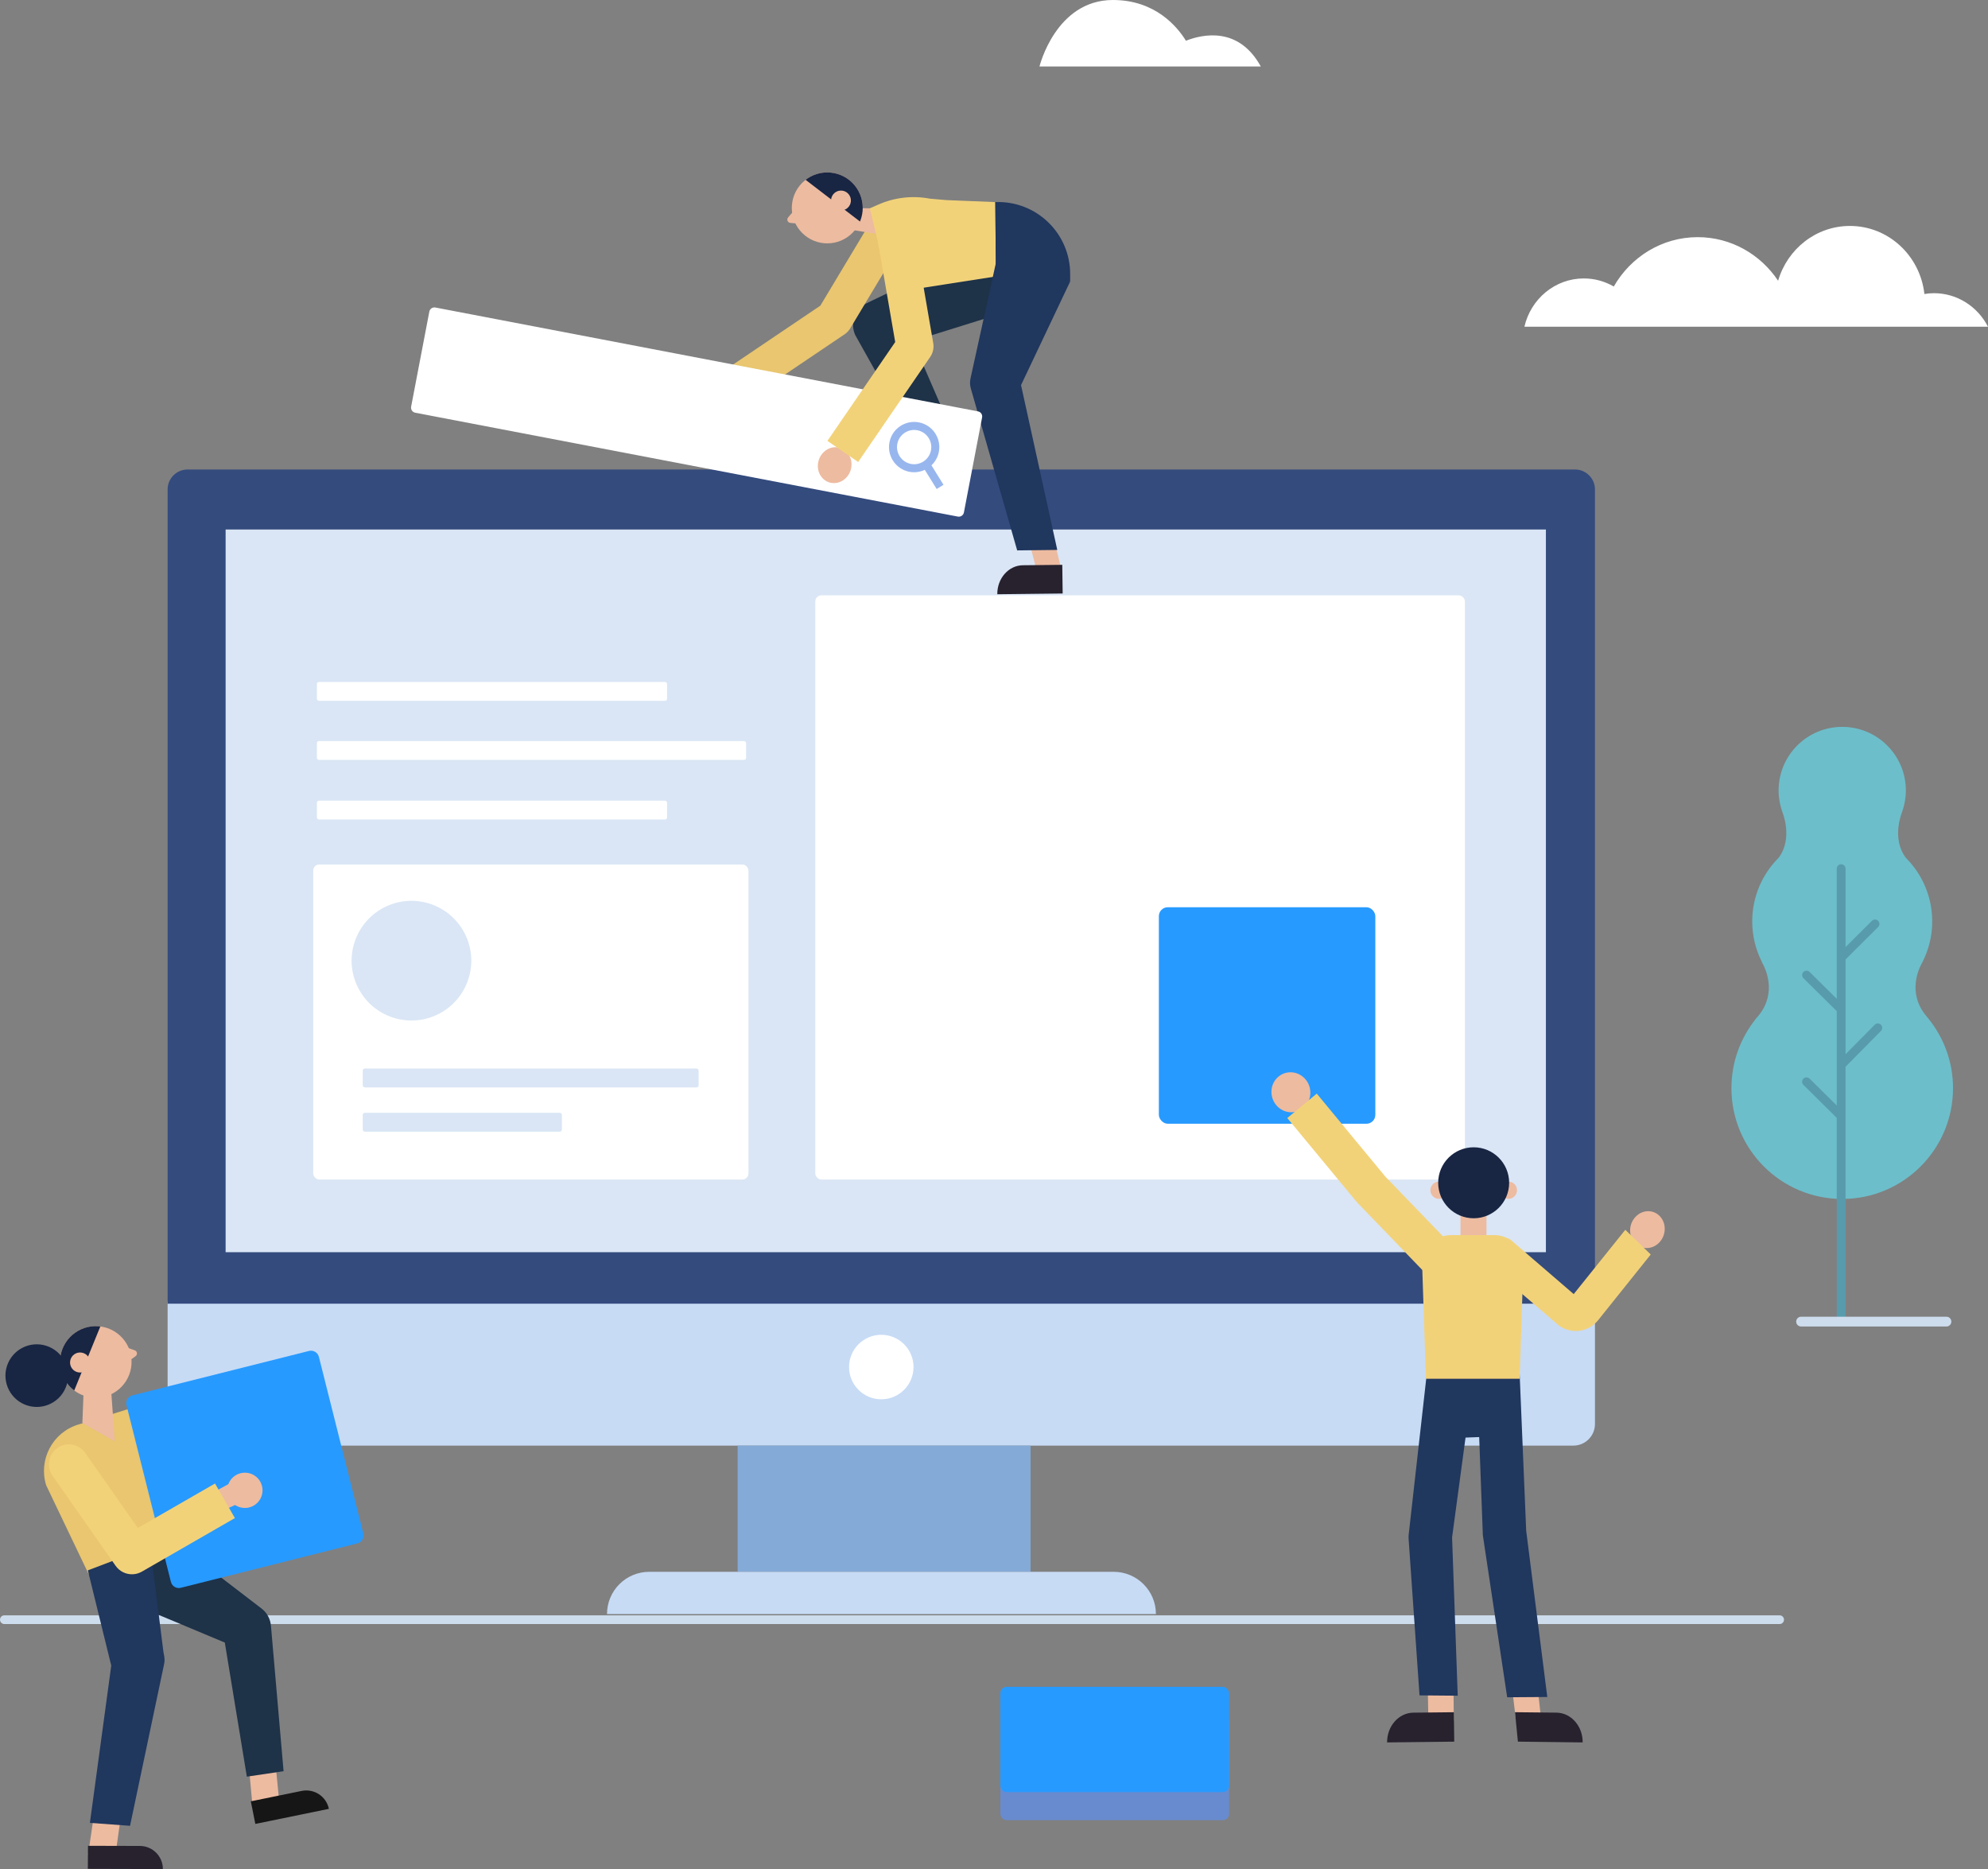 <?xml version="1.0" encoding="UTF-8"?>
<svg id="Capa_2" data-name="Capa 2" xmlns="http://www.w3.org/2000/svg" xmlns:xlink="http://www.w3.org/1999/xlink" viewBox="0 0 1007.5 947.08">
  <rect x="0" y="0" width="1007.5" height="947.08" fill="#808080" stroke="none"/>
  <defs>
    <style>
      .cls-1 {
        fill: #e5a7a8;
      }

      .cls-2 {
        fill: #c7dbf5;
      }

      .cls-3 {
        fill: #589bad;
      }

      .cls-4 {
        fill: #27222e;
      }

      .cls-5 {
        fill: #fff;
      }

      .cls-6 {
        fill: #344b7e;
      }

      .cls-7 {
        clip-path: url(#clippath-1);
      }

      .cls-8 {
        fill: #cedded;
      }

      .cls-9 {
        fill: #20375e;
      }

      .cls-10 {
        fill: #98b6ee;
      }

      .cls-11 {
        fill: #182543;
      }

      .cls-12 {
        fill: #84aad7;
      }

      .cls-13 {
        fill: #279aff;
      }

      .cls-14 {
        fill: #dae6f5;
      }

      .cls-15 {
        fill: #edbba0;
      }

      .cls-16 {
        fill: #f2d279;
      }

      .cls-17 {
        fill: #1e3248;
      }

      .cls-18 {
        fill: #688bcf;
      }

      .cls-19 {
        fill: #e9c66f;
      }

      .cls-20 {
        fill: #6cbeca;
      }

      .cls-21 {
        fill: #ebb197;
      }

      .cls-22 {
        clip-path: url(#clippath);
      }

      .cls-23 {
        fill: #161616;
      }
    </style>
    <clipPath id="clippath">
      <path class="cls-15" d="M405.43,116.84c6.35,7.63,17.68,8.67,25.31,2.33,7.63-6.35,8.67-17.68,2.33-25.31-6.35-7.63-17.68-8.67-25.31-2.33-7.63,6.35-8.67,17.68-2.33,25.31Z"/>
    </clipPath>
    <clipPath id="clippath-1">
      <path class="cls-15" d="M66.43,693.08c-1.64,9.88-10.97,16.56-20.85,14.92-9.88-1.64-16.56-10.97-14.92-20.85,1.64-9.88,10.97-16.56,20.85-14.92,9.88,1.64,16.56,10.97,14.92,20.85Z"/>
    </clipPath>
  </defs>
  <g id="Capa_1-2" data-name="Capa 1">
    <g>
      <path class="cls-2" d="M84.95,659.43h723.36v62.14c0,6.04-4.9,10.94-10.94,10.94H95.89c-6.04,0-10.94-4.9-10.94-10.94v-62.14h0Z"/>
      <rect class="cls-12" x="373.84" y="732.52" width="148.45" height="63.95"/>
      <path class="cls-6" d="M95.06,237.9h703.14c5.58,0,10.11,4.53,10.11,10.11v412.6H84.95V248.01c0-5.58,4.53-10.11,10.11-10.11Z"/>
      <rect class="cls-14" x="114.34" y="268.31" width="669.11" height="366.2"/>
      <path class="cls-5" d="M462.97,692.7c0,9.02-7.32,16.34-16.34,16.34s-16.34-7.32-16.34-16.34,7.32-16.34,16.34-16.34,16.34,7.32,16.34,16.34Z"/>
      <rect class="cls-5" x="413.18" y="301.66" width="329.22" height="296.03" rx="3.08" ry="3.08"/>
      <rect class="cls-5" x="158.74" y="438.05" width="220.58" height="159.64" rx="3.07" ry="3.07"/>
      <path class="cls-20" d="M889.83,516.28h-.09c10.83-11.31,5.74-23.81,3.77-27.61,0,0,0-.01-.01-.02-.38-.73-.65-1.17-.65-1.17l.1.02c-3.14-6.19-4.94-13.16-4.94-20.58,0-12.6,5.11-24,13.36-32.25,7.58-10.04,1.84-23.39,1.84-23.39h.02c-1.18-3.36-1.86-6.95-1.86-10.72,0-17.81,14.44-32.25,32.25-32.25s32.25,14.44,32.25,32.25c0,3.76-.68,7.36-1.86,10.72h.02s-5.74,13.35,1.84,23.39c8.25,8.25,13.36,19.66,13.36,32.25,0,7.41-1.8,14.38-4.94,20.56h.03s-.06.08-.14.23c-.26.5-.51,1.01-.79,1.5-2.03,4.19-5.93,15.36,3,25.84.27.32.56.64.82.97.08.09.14.18.23.27h-.03c7.72,9.61,12.36,21.8,12.36,35.09,0,31.01-25.14,56.15-56.15,56.15s-56.15-25.14-56.15-56.15c0-13.29,4.64-25.48,12.36-35.1Z"/>
      <path class="cls-3" d="M917.11,546.58l13.75,13.61v-47.81l-16.89-16.71c-.88-.87-.88-2.28-.02-3.15.87-.88,2.28-.88,3.15-.02l13.75,13.6v-65.95c0-1.23,1-2.23,2.23-2.23s2.23,1,2.23,2.23v39.74l13.37-13.3c.87-.87,2.28-.87,3.15,0,.87.87.87,2.28,0,3.15l-16.52,16.43v48.02l14.78-14.93c.86-.88,2.27-.88,3.15-.02.88.87.88,2.28.02,3.15l-17.95,18.14v127.38c0,1.23-1,2.23-2.23,2.23s-2.23-1-2.23-2.23v-101.46l-16.89-16.71c-.88-.87-.88-2.28-.02-3.15.87-.88,2.28-.88,3.15-.02Z"/>
      <path class="cls-8" d="M986.44,672.16h-73.67c-1.37,0-2.48-1.11-2.48-2.48s1.11-2.48,2.48-2.48h73.67c1.37,0,2.48,1.11,2.48,2.48s-1.11,2.48-2.48,2.48Z"/>
      <rect class="cls-14" x="183.83" y="541.45" width="170.21" height="9.55" rx="1.04" ry="1.04"/>
      <rect class="cls-14" x="183.83" y="563.88" width="100.94" height="9.55" rx="1.04" ry="1.04"/>
      <circle class="cls-14" cx="208.51" cy="486.8" r="30.32" transform="translate(-192.47 140.87) rotate(-26.03)"/>
      <path class="cls-8" d="M901.9,822.93H2.21c-1.22,0-2.21-.99-2.21-2.21s.99-2.21,2.21-2.21h899.69c1.22,0,2.21.99,2.21,2.21s-.99,2.21-2.21,2.21Z"/>
      <rect class="cls-13" x="587.3" y="459.71" width="109.71" height="109.71" rx="4.52" ry="4.52"/>
      <rect class="cls-18" x="506.96" y="868.96" width="115.94" height="53.36" rx="3.24" ry="3.24"/>
      <rect class="cls-13" x="506.96" y="854.74" width="115.94" height="53.36" rx="3.24" ry="3.24"/>
      <path class="cls-15" d="M654.17,543.34c5.45.08,9.88,4.69,9.91,10.28.02,5.59-4.37,10.06-9.82,9.98s-9.88-4.69-9.91-10.28,4.37-10.06,9.82-9.98Z"/>
      <path class="cls-15" d="M841.39,616.48c-3.26-3.66-8.81-3.67-12.39-.03-3.58,3.64-3.84,9.55-.58,13.21,3.26,3.66,8.81,3.67,12.39.03,3.58-3.64,3.84-9.55.58-13.21Z"/>
      <path class="cls-16" d="M797.54,655.74l-31.96-27.53c-4.04-2.59-8.93-1.07-10.93,3.4-2,4.47-.35,10.19,3.69,12.78l31.96,27.53c6.57,4.22,14.59,3.06,19.5-2.81l26.77-33.44-12.88-12.51-26.15,32.58Z"/>
      <polygon class="cls-15" points="723.9 872.34 736.77 871.86 736.57 849.22 723.48 849.8 723.9 872.34"/>
      <path class="cls-4" d="M702.97,882.91l34.03-.39-.21-14.91-20.52.22c-7.42.08-13.37,6.83-13.3,15.09h0Z"/>
      <polygon class="cls-15" points="781.15 872.34 768.28 871.86 765.58 849.22 778.67 849.8 781.15 872.34"/>
      <path class="cls-4" d="M802.08,882.91l-32.82-.4-1.48-14.91,21,.22c7.42.08,13.37,6.83,13.3,15.09h0Z"/>
      <polygon class="cls-9" points="723.05 696.45 745.41 695.61 747.73 695.53 770.09 694.69 770.36 727.4 724.75 729.1 723.05 696.45"/>
      <path class="cls-9" d="M763.84,860.03l20.31-.14-10.69-84.21-3.38-80.99-21.56,3.53,2.92,78.22c-.02.89.05,1.79.23,2.66l12.16,80.93Z"/>
      <path class="cls-9" d="M719.41,859.07l19.35.17-2.86-80.21,10.81-80.16-23.67-2.42-9.13,81.18c-.09.8-.09,1.62-.02,2.42l5.51,79.02Z"/>
      <rect class="cls-15" x="740.17" y="613.73" width="13.16" height="17.68"/>
      <path class="cls-15" d="M733.65,603.1c0,2.42-1.96,4.37-4.37,4.37s-4.37-1.96-4.37-4.37,1.96-4.37,4.37-4.37,4.37,1.96,4.37,4.37Z"/>
      <path class="cls-15" d="M768.81,603.1c0,2.42-1.96,4.37-4.37,4.37s-4.37-1.96-4.37-4.37,1.96-4.37,4.37-4.37,4.37,1.96,4.37,4.37Z"/>
      <path class="cls-11" d="M764.82,599.33c0,9.93-8.05,17.98-17.98,17.98s-17.98-8.05-17.98-17.98,8.05-17.98,17.98-17.98,17.98,8.05,17.98,17.98Z"/>
      <path class="cls-16" d="M770.13,698.65h-47.5l-1.83-55.85c0-9.36,5.82-16.95,14.61-16.95h21.94c8.79,0,14.61,7.59,14.61,16.95l-1.83,55.85Z"/>
      <path class="cls-16" d="M723.52,646.33l-35.66-36.96c-.17-.18-.34-.36-.49-.55l-34.99-42.3,14.94-12.36,34.75,42.02,35.4,36.69-13.95,13.46Z"/>
      <polygon class="cls-15" points="525.8 290.82 538.33 290.35 532.93 268.31 520.19 268.88 525.8 290.82"/>
      <path class="cls-4" d="M505.42,301.11l33.13-.38-.2-14.52-19.98.21c-7.22.08-13.02,6.65-12.95,14.68h0Z"/>
      <polygon class="cls-21" points="467.22 224.91 479.75 224.45 472.76 205.44 460.02 206.01 467.22 224.91"/>
      <path class="cls-23" d="M447.78,238.24l33.13-.38-.2-14.52-19.98.21c-7.22.08-13.02,6.65-12.95,14.69h0Z"/>
      <path class="cls-17" d="M533.5,150.73l-83.55,26.07,7.1-16.85,23.99,55.36-21.41,1.26-26.17-46.73c-2.83-6.09-.23-13.32,5.8-16.22l1.3-.63,78.86-37.95,14.07,35.69Z"/>
      <path class="cls-1" d="M376,190.53c-3.17-3.56-8.57-3.57-12.06-.03-3.49,3.54-3.74,9.3-.57,12.86,3.17,3.56,8.57,3.57,12.06.03,3.49-3.54,3.74-9.3.57-12.86Z"/>
      <path class="cls-19" d="M381.48,200.81l-10.58-15.67,44.84-30.26,29.65-49.42,16.21,9.73-30.73,51.22c-.71,1.18-1.67,2.2-2.82,2.97l-46.58,31.43Z"/>
      <polygon class="cls-15" points="434.18 105.45 444.43 105.6 447.78 119.09 428.43 115.96 434.18 105.45"/>
      <path class="cls-15" d="M399.41,110.17l2.93-3.43,4.53,3.86-3.17,2.64-3.16-.29c-1.36-.13-2.02-1.73-1.13-2.77Z"/>
      <g>
        <path class="cls-15" d="M405.43,116.84c6.35,7.63,17.68,8.67,25.31,2.33,7.63-6.35,8.67-17.68,2.33-25.31-6.35-7.63-17.68-8.67-25.31-2.33-7.63,6.35-8.67,17.68-2.33,25.31Z"/>
        <g class="cls-22">
          <polygon class="cls-11" points="403.75 87.65 441.57 116.65 435.43 85.77 403.75 87.65"/>
        </g>
      </g>
      <path class="cls-15" d="M422.33,104.82c1.78,2.14,4.95,2.43,7.09.65,2.14-1.78,2.43-4.95.65-7.09-1.78-2.14-4.95-2.43-7.09-.65-2.14,1.78-2.43,4.95-.65,7.09Z"/>
      <path class="cls-16" d="M504.39,102.39l.37,37.67-53.69,8.37-10.24-42.88,4.38-1.92c8.19-3.6,17.28-4.63,26.07-2.96l8.41.73,24.69,1Z"/>
      <path class="cls-9" d="M504.76,140.07l37.59,2.55v-3.65c.06-20.77-17.21-37.4-37.97-36.57h0l.37,37.67Z"/>
      <path class="cls-9" d="M542.36,142.61l-26.18,55.21.29-7.15,19.35,87.99-20.32.24-23.49-82.05c-.49-1.71-.52-3.45-.17-5.07l.46-2.08,12.68-57.72,37.39,10.63Z"/>
      <path class="cls-5" d="M485.43,261.76l-274.99-52.63c-1.42-.27-2.35-1.64-2.08-3.07l9.22-48.16c.27-1.42,1.64-2.35,3.07-2.08l274.99,52.63c1.42.27,2.35,1.64,2.08,3.07l-9.22,48.16c-.27,1.42-1.64,2.35-3.07,2.08Z"/>
      <path class="cls-10" d="M478.16,245.64l-6.11-9.86c1.88-1.77,3.24-4.12,3.76-6.84,1.32-6.91-3.22-13.6-10.13-14.92-6.91-1.32-13.6,3.22-14.92,10.13-1.32,6.91,3.22,13.6,10.13,14.92,2.74.52,5.44.11,7.79-.99l6.02,9.71,3.46-2.14ZM471.81,228.18c-.9,4.7-5.46,7.8-10.16,6.9-4.7-.9-7.8-5.46-6.9-10.16.9-4.7,5.46-7.8,10.16-6.9,4.7.9,7.8,5.46,6.9,10.16Z"/>
      <path class="cls-15" d="M429.33,229.29c-3.17-3.56-8.57-3.57-12.06-.03-3.49,3.54-3.74,9.3-.57,12.86,3.17,3.56,8.57,3.57,12.06.03,3.49-3.54,3.74-9.3.57-12.86Z"/>
      <path class="cls-16" d="M434.91,234.1l-15.59-10.69,34.36-50.09-9.04-52.44,18.63-3.21,9.69,56.22c.42,2.43-.13,4.92-1.52,6.95l-36.53,53.26Z"/>
      <path class="cls-2" d="M585.8,817.87h-278.17c0-11.82,9.58-21.41,21.41-21.41h235.36c11.82,0,21.41,9.58,21.41,21.41h0Z"/>
      <path class="cls-15" d="M128.24,918.43c-.04-1.05-2.43-26.77-2.43-26.77l13.37-2.68,2.6,26.76-13.53,2.7Z"/>
      <path class="cls-23" d="M166.67,916.57l-37.27,7.64-2.29-11.45,25.74-5.27c6.33-1.31,12.52,2.76,13.83,9.09h0Z"/>
      <path class="cls-17" d="M78.46,773.57l52.44,40.23,1.66,1.27c2.83,2.17,4.46,5.39,4.75,8.69l6.4,73.74-18.61,2.76-12.45-75.76,6.41,9.96-62.06-25.97,21.46-34.92Z"/>
      <path class="cls-19" d="M44.93,797.66l45.22-16.09c3.77-1.17,5.89-5.18,4.72-8.95l-19.19-61.94-36.1,11.19c-12.96,4.01-20.2,17.77-16.19,30.73l21.55,45.06Z"/>
      <path class="cls-13" d="M181.11,782.06l-89.47,22.5c-2.22.56-4.47-.79-5.03-3.01l-22.5-89.47c-.56-2.22.79-4.47,3.01-5.03l89.47-22.5c2.22-.56,4.47.79,5.03,3.01l22.5,89.47c.56,2.22-.79,4.47-3.01,5.03Z"/>
      <path class="cls-15" d="M44.6,939.84c.24-1.02,3.9-26.42,3.9-26.42l13.6.99-3.73,26.45-13.76-1.01Z"/>
      <path class="cls-4" d="M82.56,947.08l-38.05-.1.08-11.68,26.27.07c6.46,0,11.7,5.25,11.69,11.71h0Z"/>
      <path class="cls-9" d="M76.12,783.73l6.66,52.99.47,2.72c.23,1.32.17,2.67-.11,3.9l-17.24,81.83-20.34-1.49,11.27-83.02.36,6.61-12.67-51.55,31.6-11.99Z"/>
      <path class="cls-15" d="M132.81,757.22c-1.13,4.8-5.94,7.78-10.75,6.65-4.8-1.13-7.78-5.94-6.65-10.75,1.13-4.8,5.94-7.78,10.75-6.65,4.8,1.13,7.78,5.94,6.65,10.75Z"/>
      <polygon class="cls-15" points="118.82 750.35 100.9 760.15 106.54 768.41 127.56 758.7 118.82 750.35"/>
      <path class="cls-15" d="M68.27,684.21l-4.3-1.49-1.98,5.67,4.11.68,2.6-1.86c1.12-.8.87-2.54-.43-2.99Z"/>
      <g>
        <path class="cls-15" d="M66.43,693.08c-1.64,9.88-10.97,16.56-20.85,14.92-9.88-1.64-16.56-10.97-14.92-20.85,1.64-9.88,10.97-16.56,20.85-14.92,9.88,1.64,16.56,10.97,14.92,20.85Z"/>
        <g class="cls-7">
          <polygon class="cls-11" points="53.02 666.81 34.86 711.33 24.48 681.32 53.02 666.81"/>
        </g>
      </g>
      <path class="cls-15" d="M45.59,691.23c-.46,2.77-3.07,4.64-5.84,4.18-2.77-.46-4.64-3.07-4.18-5.84.46-2.77,3.07-4.64,5.84-4.18,2.77.46,4.64,3.07,4.18,5.84Z"/>
      <path class="cls-11" d="M33.2,703.34c-3.47,8.04-12.81,11.75-20.86,8.28-8.04-3.47-11.75-12.81-8.28-20.86,3.47-8.04,12.81-11.75,20.86-8.28,8.04,3.47,11.75,12.81,8.28,20.86Z"/>
      <path class="cls-15" d="M56.38,705.28c.07,1.05,1.79,25.1,1.79,25.1l-16.43-9.34.61-15.34,14.03-.42Z"/>
      <path class="cls-16" d="M67.21,797.71c-3.31.11-6.59-1.41-8.62-4.3l-31.97-45.64c-3.2-4.57-2.09-10.87,2.48-14.07h0c4.57-3.2,10.87-2.09,14.07,2.48l26.66,38.07,39.13-22.53,10.08,17.51-47.14,27.14c-1.48.85-3.09,1.29-4.7,1.34Z"/>
      <rect class="cls-5" x="160.6" y="345.56" width="177.47" height="9.55" rx="1.04" ry="1.04"/>
      <rect class="cls-5" x="160.6" y="405.71" width="177.47" height="9.55" rx="1.04" ry="1.04"/>
      <rect class="cls-5" x="160.6" y="375.51" width="217.52" height="9.55" rx="1.04" ry="1.04"/>
      <path class="cls-5" d="M638.96,33.69h-112.16S535.02,0,564.03,0c21.49,0,32.65,13.59,36.99,20.64,8.48-3.32,26.73-7.34,37.94,13.05"/>
      <path class="cls-5" d="M802.68,141.09c5.52,0,10.69,1.5,15.17,4.09,8.57-14.95,24.38-25.01,42.52-25.01,16.94,0,31.88,8.76,40.76,22.09,4.69-16.06,19.2-27.77,36.4-27.77,19.52,0,35.58,15.08,37.74,34.49,1.57-.25,3.17-.42,4.81-.42,11.91,0,22.23,6.89,27.41,16.99h-234.93c3.21-14.01,15.46-24.46,30.11-24.46Z"/>
    </g>
  </g>
</svg>